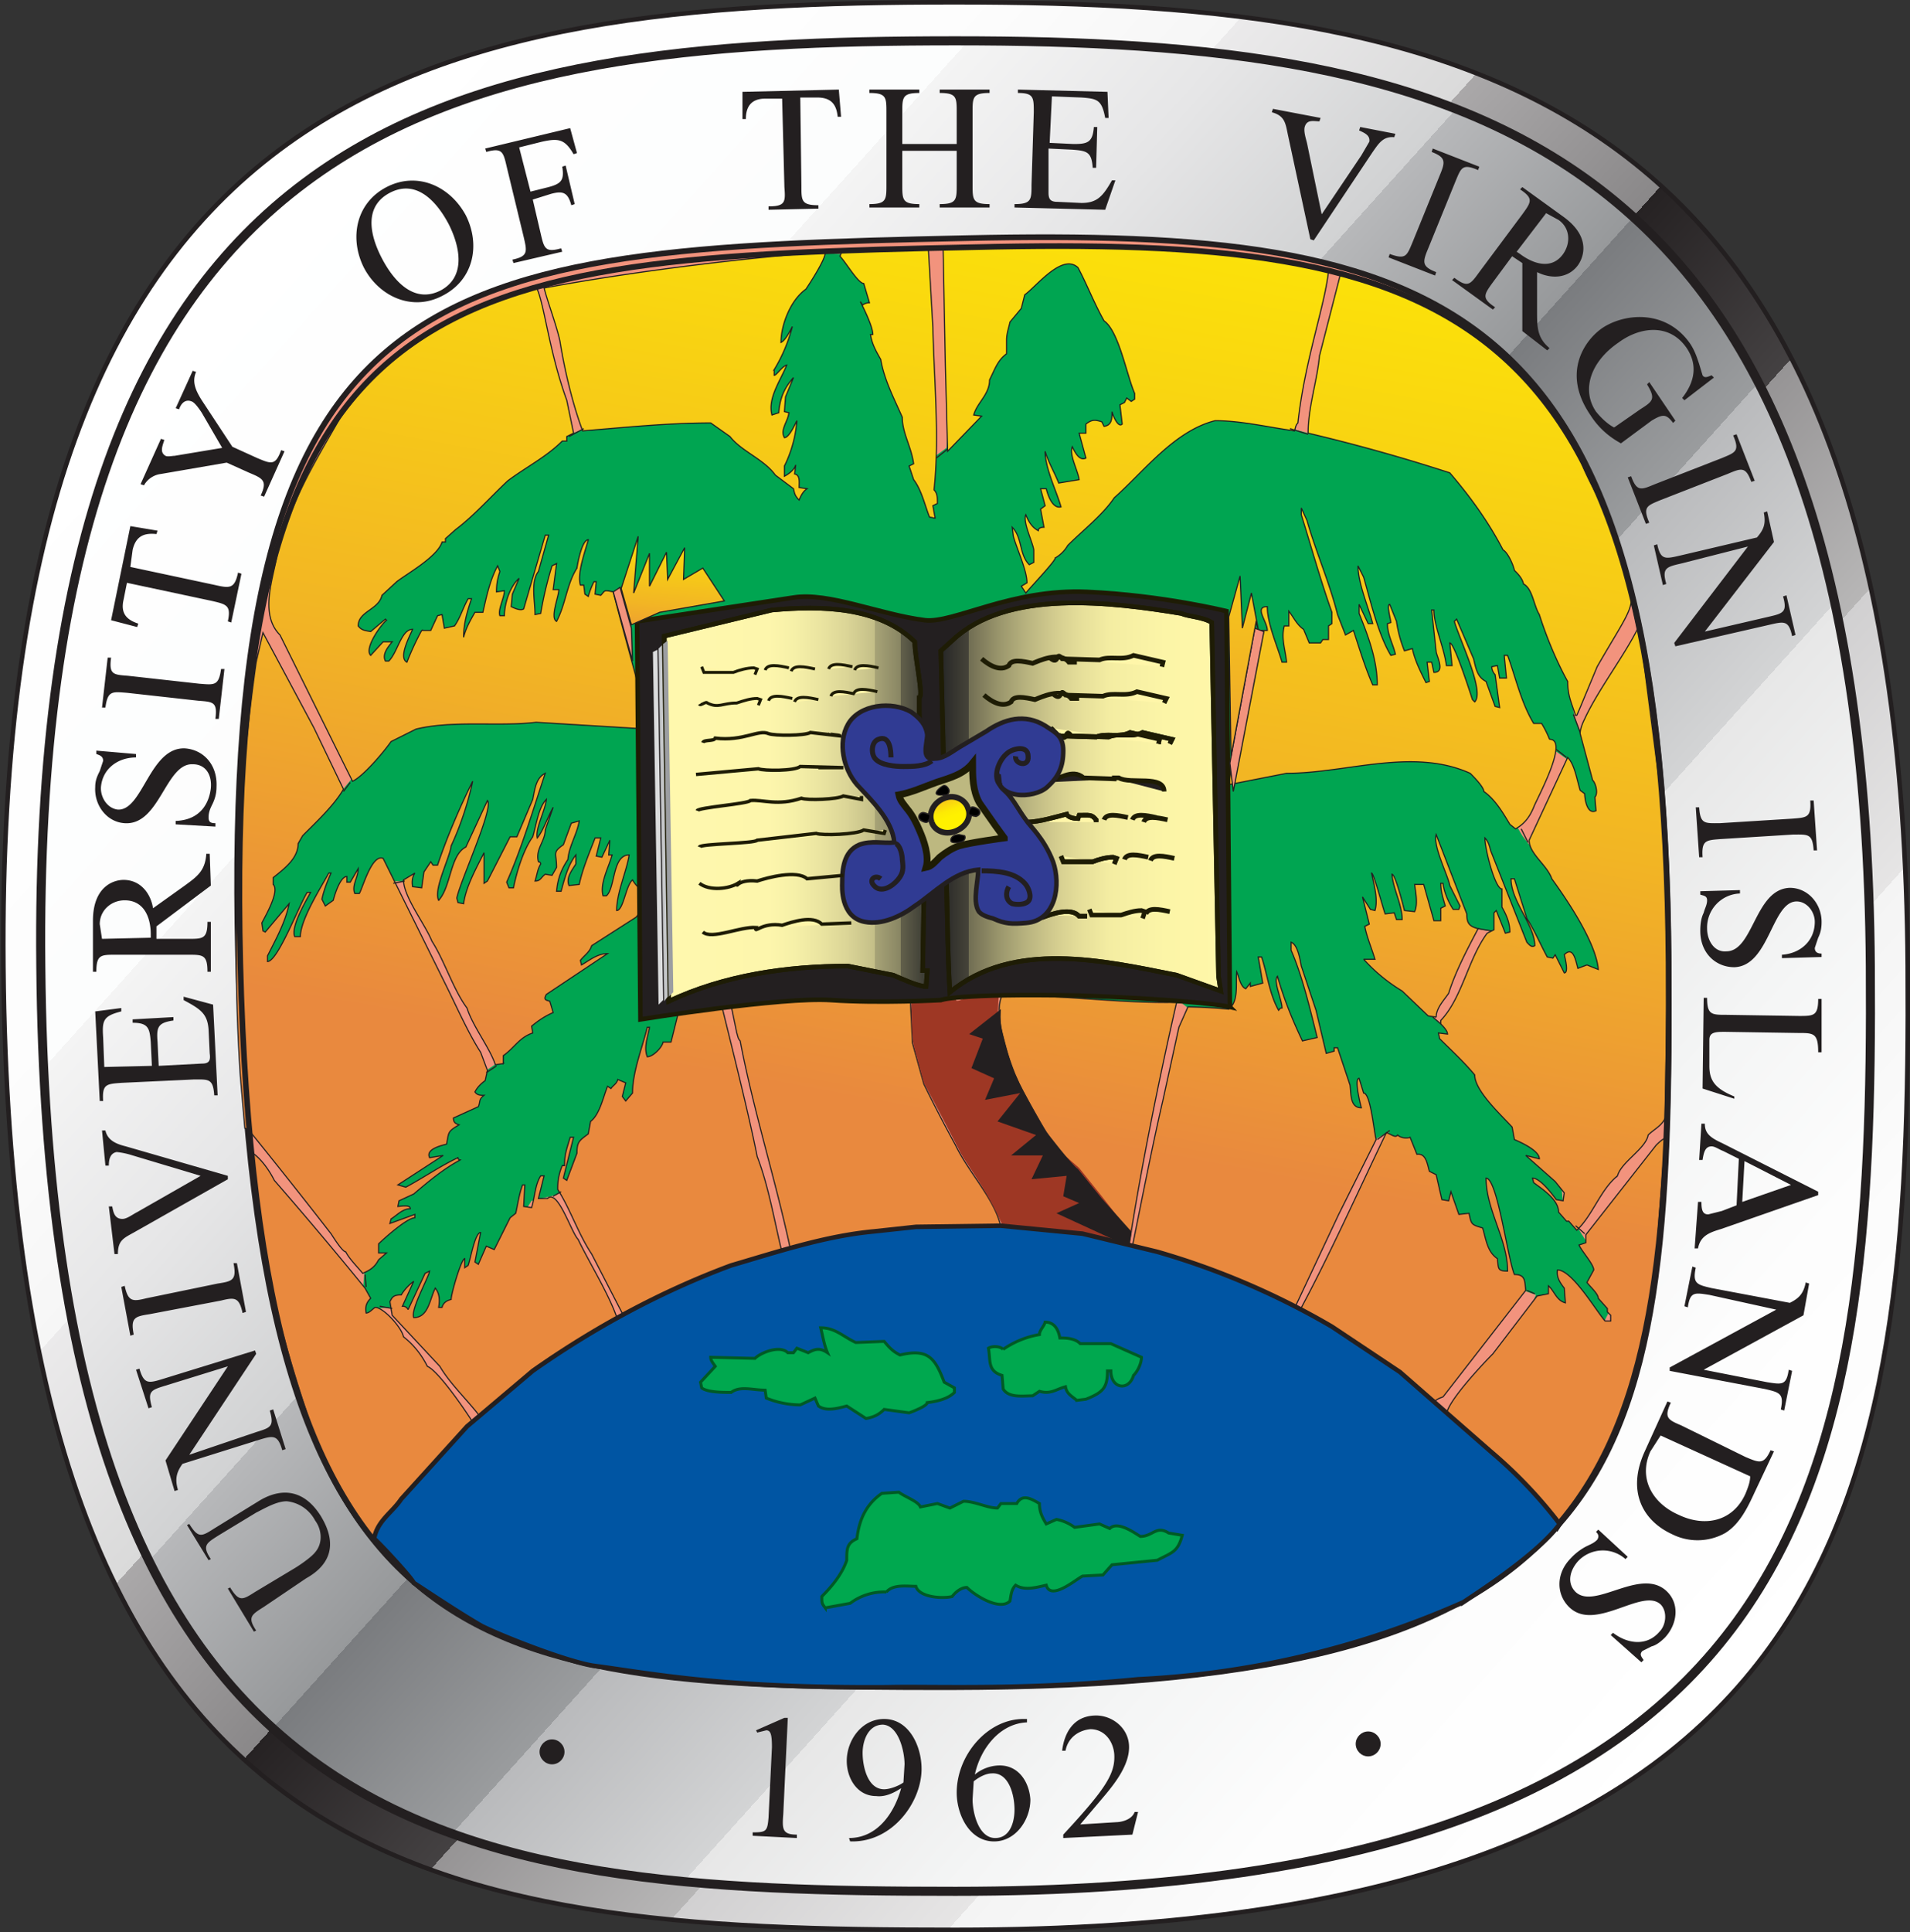 <svg xmlns="http://www.w3.org/2000/svg" viewBox="0 0 168.5 170.4">
  <rect x="0" y="0" width="168.5" height="170.4" fill="#333333" stroke="none"/>
  <style>
    .st10,
    .st6 {
      fill: #231f20;
    }
    .st10 {
      fill-rule: evenodd;
      clip-rule: evenodd;
    }
    .st11 {
      stroke: #1e1c05;
      stroke-width: 0.416;
    }
    .st11,
    .st12 {
      fill-rule: evenodd;
      clip-rule: evenodd;
      fill: #fff6a9;
    }
    .st16,
    .st17,
    .st20 {
      stroke: #1e1c05;
      stroke-width: 0.403;
    }
    .st16 {
      fill-rule: evenodd;
      clip-rule: evenodd;
      fill: #fff6a9;
    }
    .st17,
    .st20 {
      fill: none;
    }
    .st20 {
      fill-rule: evenodd;
      clip-rule: evenodd;
      stroke-width: 0.416;
    }
    .st23 {
      fill: none;
      stroke: #231f20;
      stroke-width: 0.442;
    }
    .st27,
    .st33 {
      fill-rule: evenodd;
      clip-rule: evenodd;
    }
    .st27 {
      fill: #fff6a9;
      stroke: #1e1c05;
      stroke-width: 0.26;
    }
    .st33 {
      stroke: #231f20;
      stroke-width: 0.126;
    }
    .st35 {
      stroke: #005a25;
      stroke-width: 0.26;
    }
    .st35,
    .st36,
    .st38,
    .st42 {
      fill-rule: evenodd;
      clip-rule: evenodd;
      fill: #00a84f;
    }
    .st38,
    .st42 {
      fill: #00a551;
      stroke: #231f20;
      stroke-width: 0.104;
    }
    .st42 {
      fill: #f2937d;
    }
  </style>
  <linearGradient
    id="SVGID_1_"
    x1="14.4"
    x2="153.6"
    y1="23.1"
    y2="148.5"
    gradientUnits="userSpaceOnUse"
  >
    <stop offset="0" stop-color="#fff" />
    <stop offset=".2" stop-color="#fdfdfd" />
    <stop offset=".3" stop-color="#f6f6f6" />
    <stop offset=".3" stop-color="#ebeaeb" />
    <stop offset=".4" stop-color="#dadada" />
    <stop offset=".4" stop-color="#c5c4c4" />
    <stop offset=".4" stop-color="#aaa8a9" />
    <stop offset=".5" stop-color="#8a8889" />
    <stop offset=".5" stop-color="#656263" />
    <stop offset=".5" stop-color="#3d393a" />
    <stop offset=".5" stop-color="#262223" />
    <stop offset=".6" stop-color="#444142" />
    <stop offset=".6" stop-color="#706d6e" />
    <stop offset=".6" stop-color="#969495" />
    <stop offset=".7" stop-color="#b7b6b6" />
    <stop offset=".7" stop-color="#d1d0d1" />
    <stop offset=".8" stop-color="#e6e5e5" />
    <stop offset=".8" stop-color="#f4f4f4" />
    <stop offset=".9" stop-color="#fcfcfc" />
    <stop offset="1" stop-color="#fff" />
  </linearGradient>
  <path
    fill="url(#SVGID_1_)"
    fill-rule="evenodd"
    stroke="#231f20"
    stroke-width=".4"
    d="M168.3 85.2c.3 46.9-4.8 85-84 85-46.4 0-83.3-3.8-84-85-.7-78.6 37.6-85 84-85s83.5 8.1 84 85z"
    clip-rule="evenodd"
  />
  <linearGradient
    id="SVGID_2_"
    x1="17.2"
    x2="150.9"
    y1="25.6"
    y2="146"
    gradientUnits="userSpaceOnUse"
  >
    <stop offset="0" stop-color="#fff" />
    <stop offset=".2" stop-color="#fcfdfd" />
    <stop offset=".2" stop-color="#f4f4f4" />
    <stop offset=".3" stop-color="#e6e6e7" />
    <stop offset=".4" stop-color="#d1d2d3" />
    <stop offset=".4" stop-color="#b7b8ba" />
    <stop offset=".5" stop-color="#97999b" />
    <stop offset=".5" stop-color="#7a7c7f" />
    <stop offset=".6" stop-color="#9a9c9e" />
    <stop offset=".6" stop-color="#b9babc" />
    <stop offset=".7" stop-color="#d3d4d5" />
    <stop offset=".7" stop-color="#e7e7e7" />
    <stop offset=".8" stop-color="#f4f5f5" />
    <stop offset=".9" stop-color="#fdfdfd" />
    <stop offset="1" stop-color="#fff" />
  </linearGradient>
  <path
    fill="url(#SVGID_2_)"
    fill-rule="evenodd"
    stroke="#231f20"
    stroke-width=".8"
    d="M165 85.2c.3 45.1-4.6 81.6-80.7 81.6-44.6 0-80-3.7-80.7-81.6C2.8 9.7 39.7 3.6 84.3 3.6c44.5 0 80.2 7.7 80.7 81.6z"
    clip-rule="evenodd"
  />
  <path
    fill="#f2937d"
    fill-rule="evenodd"
    stroke="#231f20"
    stroke-width=".5"
    d="M147.2 84.2c.4 47.5-3.8 63.8-64 64.3-42 .4-60.6-2.1-62.2-64.2C19.5 23.6 38.4 22 85.3 21c42-.9 61.4 4.9 61.9 63.2z"
    clip-rule="evenodd"
  />
  <path
    fill="#00a551"
    fill-rule="evenodd"
    d="M29 52.4l20.3-13.7 2.5-1L67.7 24l2-1.8 6.4.3 5 20.3.9-2.2 1.5-1.1.4-5 4.7-12.8 10.8 2.5 13.4 13.3 2.6.7 13.2 1.2 9.3 18.2 1 5.6.6 1.6 1.4 1.9.7 7.2-4.1-4.1.8-2.8-1.4-1-1.2 1.8-1-1.4-1.7 5.1 1.3 2.2 9.4 12.5-10-.3-1.8-3.7-1.8-.3-2.3-.1-1.4 7.9.9.8 10.1 10.7.5 4.9-.3 1 .9.1 4.3 6.8-3.4 6.8-4.6-5 .7-1.6-1.4-.5-11.9-10 .3-3.9-1.2.7-2.1-.3-14.9-11.7h-2.7l-13-.9-22.8.4-4.1.3-10.6 16.1-2.1 1-2.1.5-8.2 13.2-4.1-3.8-1.4.1-1.5 1.5.3-2.9.2-2.4 1.7-11.2 7.8-5.2 2.1-1.4-8.3-16.1-2.5.1-11.6 11.4-.3-10.3 3.2-9.1 4.9 1.1 1.9-2.3z"
    clip-rule="evenodd"
  />
  <path
    fill="none"
    fill-rule="evenodd"
    stroke="#231f20"
    stroke-width=".4"
    d="M147.2 84.9c.3 46.3-4.5 63.8-63.4 63.9-42 0-61-1.6-62.6-63.8C19.7 24.3 39 22.8 85.9 21.8c42.1-1 60.9 4.8 61.3 63.1z"
    clip-rule="evenodd"
  />
  <linearGradient
    id="SVGID_3_"
    x1="102.3"
    x2="81.8"
    y1="-11.7"
    y2="98.2"
    gradientUnits="userSpaceOnUse"
  >
    <stop offset="0" stop-color="#fff100" />
    <stop offset="0" stop-color="#fff100" />
    <stop offset=".2" stop-color="#fdea04" />
    <stop offset=".4" stop-color="#f9d610" />
    <stop offset=".7" stop-color="#f2b524" />
    <stop offset="1" stop-color="#e9893e" />
  </linearGradient>
  <path
    fill="url(#SVGID_3_)"
    fill-rule="evenodd"
    stroke="#231f20"
    stroke-width=".1"
    d="M32.9 135.9c-.1-.1-3.5-5.2-4.2-6.7-3.3-8.8-6-18.8-6.7-27.7.9.5 1.7 1.6 2.2 2.6a365 365 0 018 9.5l.5.9c-.4.4-.5.8-.4 1.3.3 0 .6-.4.8-.5.7 0 2.3 1.7 2.5 2.6.9.7 1.6 1.6 2.1 2.6 1.2.5 4.5 5.6 4.4 5.6 0 .5-9.1 9.7-9.2 9.8zm109.3-8.4l1.2-3.3c1.2-4.8 2.4-9.6 2.8-14.6l.7-9.2c-.2 0-.7.5-.8.6l-6.2 7.9v.7l-.6.2c.2.5 1.3 1.7 1.3 2.2l-.6 1.1c.3.4 1 1 1 1.4l.8.9v.3l.3.3v.5h-.5c-.8-.9-2.9-4.5-4.2-4.5-.1.6.2 1.1.6 1.6l.1 1.3c-.8-.2-1-1.1-1.5-1.5v.7l-1 .2-3.9 5.1c-.9.9-4.1 4.3-4.1 5.4a50.1 50.1 0 017.2 7.2c.8.8 2.1 2 2.6 3 .2-.3 4.1-6.8 4.8-7.5zm-99.1-2.6c2.7-2.1 5.3-4.1 8.2-6h.3l.1-.3c1-.5 1.9-1.1 3-1.5-.6-2.4-2.6-5.5-3.7-7.8-.6-.6-1.8-4.5-2.7-3.6h-.8l.5-2h-.3c-.5.8-.5 1.8-.8 2.8l-.7-.1.1-1.9h-.2c-.3.8-.4 1.6-.6 2.5l-.5.4-1.4 2.8-.7-.3-.7 1.6-.3-.2.5-2.6c-.5 0-.9 2.4-1.1 2.9l-.3.2v-.8c-.3 0-1.2 3.1-1.2 3.6-.4.1-.7.3-.8.7h-.3c.1-.6.1-1.2-.3-1.7-.5 1-.6 2.6-1.9 2.6-.3-.7 1.3-3.5 1.4-4.1l-.4.2-1.5 3.2a.5.5 0 00-.5-.3l1-2.2c-.4.3-.8.7-1.1 1.2-.7 0-.8.2-1 .6l.2 1.2 4.2 4.5c1 1.7 2.7 3.2 3.9 4.9.2-.5.3-.5.4-.5zm84.2-1.7l7.3-9.4c-.1-.8 0-1.4-1-1.4-.6-1.4-1.5-8.5-2.5-8.5 0 2.8 1.9 5.4 1.9 8.2-.9 0-.8-.2-.9-1.1-.9-.6-1-1.7-1.3-2.7-1-.3-1-.3-1.2-1.3l-.9.1-.7-2-.2.8-.6-.1-.5-2.2-.6-.3c-.2-.7-.3-1.6-1.1-1.5l-.6-1.5c-.2.1-.8.1-1.1-.2-.2.3-.6-.1-1-.2-2.5 5.2-5 10.8-7.7 15.8v.7c.8.4 1.6.7 2.2 1.2a171 171 0 015.7 3.4c.3.4 3 2.3 3.7 2.9.5-.5.8-.6 1.1-.7zm-65.4-9.5c1.9-1.2 4.9-1.6 7.1-2.5v-.7c-.7-2.9-1.2-5.9-2.2-8.5-.8-4-2.2-9.5-3.2-13.6-1.4 0-2.4.7-3.7.7l-.7 2.8h-.7c-.1.5-.9 1.3-1.4 1.3-.3-.8 0-1.6.2-2.6h-.2c-.4 1.7-1.3 3.9-1.3 5.8l-.6.7-.3-.4.3-1.2-.7-.3c-.1.4-.4.5-.6.8l-.3-.2c-.4 1-.7 2.5-1.5 3.1l-.2 1.1c-.8.6-1 .7-1 1.7l-.9 2.4-.3-.2.9-3.6h-.3c-.3 1-.5 1.5-.5 2.5h-.2a5 5 0 00-.4 2.1c1.1 1.7 1.8 3.9 3 5.7l3.1 6c2.2-1 4.3-2 6.6-2.9zm52.2 1.9l4-8.5 3.3-6.6c-.2-.8-.5-4.1-1.1-4.1l-.4-1.3c-.5 0 .2 2.6.2 2.6-1 0-.9-1.2-1-2l-1.1-3.3h-.3v.3l-.7.2-.9-3.8-1.3-3.9c-.1-.5-.3-1.9-.9-2.1v.7c1 2.3 1.7 5.3 2.3 7.7l-1.3.3c-.9-1.9-1.6-3.6-2.2-5.7-.4.4.4 2.1.4 2.8-.2 0-.2.1-.3.2-.8-1.4-1-3.2-1.5-4.7h-.3l.4 2.3-1.1.3v-.3l-.4.5c-.5-.2-.6-1.1-.8-1.5-.1 1.1.2 2.6-.7 3.3a46 46 0 00-3.6-.2l-.8 1.8-1.4 6.4c-1 4.3-2 9.5-2.9 13.9.2.4.6-.1 1 .2 4.3 1.6 8.8 2.8 12.9 4.8.2-.3.3-.3.5-.3zm-80.7-4.5l.7-.6h-.7v-.8c.4-.4 2.5-2.3 3.2-2.3v-.3l-2.2.8.1-.4c.5-.3 1-.9 1.7-.9 0-.4-.9-.2-1.1-.2l.1-.5 1.3-.6c1.3-1.1 2.6-2.2 4.1-3a.2.2 0 01-.2-.2c-1.5.7-3.1 1.8-4.6 2.6l-.7-.2 4-2.6-1.2.2c-.4-.8 1.2-1.1 1.5-1.2.2-1.1.1-1.1 1.1-1.7-.3-.1-.5-.2-.5-.6l2.2-1c.2-.5 0-.6.5-1-.3 0-.6 0-.8-.3.2-.4.5-.7.9-1l.2-.9-.6-1.6c-1.1-1.7-2.2-4.2-3.1-6l-5.5-11.1c-1-.4-1.8 2.6-2.1 3.1h-.4c-.3-.7.3-1.4.3-2.2l-.7 1.2h-.3v-.5c-.6 0-1.1 1.7-1.2 2.1l-.7.5-.3-.6c.2-.9.5-1.6.8-2.3H29c-.7 1.3-2.5 4.1-2.5 5.6H26c-.4-.9 1.2-3.5 1.4-3.9h-.3c-.7 1.1-2.6 6.1-3.5 6.1v-.5c.7-1.4 1.6-3 1.9-4.6l-2.1 2.5-.2-.1-.1-.7c.3-.6 1.6-2.8 1-3.4v-.6c1-.8 2.2-1.7 2.2-3l.4-.7c1.2-1.2 2.8-2.7 3.6-4.1l-2.6-5.4-4.5-8.4-.6 2.6a178.4 178.4 0 00-1.4 36.5l.4 4.6.3.1a587 587 0 017.3 9.2c.2.3 1 1.6 1.3 1.6.3.6 1 1.3 1.5 1.9.7-.3 1.1-.6 1.4-1.2zm46.1-1.8c1.5-.2 7.2-.2 8.9-.3-.1-2.7-2.8-5.3-4.1-8a139 139 0 01-2.8-5.4l-1-3.6-.2-4c-5.2.1-15.9 0-15.9.2l.6 2.9c.1.3.1.5.3.7 1.2 6.3 3.2 12.5 4.5 18.7l.3.4c3-.6 6.2-1.2 9.4-1.6zm20.1.6c1-6.6 2.7-15 4.2-21.5-5.2.1-10.3-.7-15.4-.6-.9 1.8.9 6.7 1.8 8.4 1.1 2 3 5.7 5 7 1.3 1.9 3.1 3.5 4.2 5.5 0-.1 0 1.2.2 1.2zm43.1-6.2c.3-1.2 2.5-2.4 2.7-3.6.5-.5 1.2-.8 1.5-1.5l.2-13.5c-.3-5.1.3-10.1-.6-15.2l-1.9-14.7c-1.2 2.5-3.6 5.6-4.8 8.2-.2.4-.4.9-.4 1.3l1.1 4.1c.3.3.5 1.2.2 1.5l.1 1.2c-.8.4-1-1.1-1-1.5l-.4-.3c-.3-1-.5-2.3-1.1-2.9l-3.4 7.3c0 1.2 1.6 2.2 2 3.4 1.3 1.8 3.9 5.6 4.1 8l-1-.4-.8.3c-.2-.7-.4-2-1.2-1.2.1.4.4 1.6 0 1.6l-.8-1.6-.2.3-.5-.1c-.6-1.1-1.1-2.3-1.8-3.4l-1.1-3.5h-.3c0 2 2.1 4.1 2.1 5.9-.3.2-.5-.1-.7-.3l-3.2-8.1c-.1-.4-.2-.8-.5-1.1 0 1 .9 4.5 1.5 4.5V80c.4.7.7 1.4.7 2.2l-.4.1-.8-2-.2.2V82l-.6.3c-1.7 2.3-2.2 5.7-4.1 7.7v.3c.2.2.6.6.6.9l-.8-.1.1.5c1 1 2.1 2 3.1 3.2 0 1.4 2.3 3.5 3.3 4.6l.2 1.1c.7.3 2.2 1 2.2 1.7l-1.2-.3 2.6 2.3.8 1-.1.7-.6-.1c-.3-.4-1.4-1.9-2.1-1.9l.1.4c.8.6 2.2 1.5 2.2 2.6l.7.8h.2l.7.8c1.4-1.3 2.1-3.6 3.6-4.8zm-98.3-9.9v-.7c1-.7 1.4-1.6 2.6-2l-.1-.6c.6-.5 1.2-.9 1.9-1.2l-.3-1c-.3-.1-.6-.1-.3-.6l5.4-3.6c-.9 0-1.6.6-2.3 1l-.1-.4c.4-.5.8-.7 1-1.3l3.9-2.5c.5-.5.7-1.6.8-2.2a3 3 0 01-1.1-1.1c-.6.5-.8 2.7-1.4 2.7 0-1.6.9-3.5 1.1-4.9-1.5 0-1.2 2.9-2 3.6h-.3c-.3-1.1.5-2.5.8-3.6h-.3l.1-1.3-.7 1.5-.5-.1.4-1.6h-.5c-.5 1.3-1.1 2.7-1.4 4.1l-.9.1c-.3-.7.3-1.4.6-1.9v-.8c-.7.9-1 2.1-1.3 3.2h-.4c.1-1.1.4-1.9 1-2.8.1-1.2.8-2.2 1-3.4l-.7.2-.7 1.9c-1 .7-.6.7-.6 2l-.4.7-.6-.1c-.4.3-.4.6-.9.6.2-.6.2-1 .5-1.5 0-.2-.2-.2-.2-.2-.3-1.1.6-1.8.6-2.8l.7-2c-.5.9-.9 2.1-1.4 2.7-.2-.8.7-2.4.8-3.4-.7.7-.9 2.3-1.2 3.3-.8 1.1-1.4 3-1.7 4.5h-.4l-.2-.5c1.3-2.9 2.4-6.6 3.4-9.6-.8.4-.9 1.3-1.1 2.3l-1.4 3.3H45l-2 3.9-.3.2v-2.7c-.7 1.4-1.6 3-1.8 4.5l-.5-.1-.1-.4c.3-1.5 3.3-8 2.7-8.6l-1.9 4.1c-1.4.7-1.3 3.5-2.4 4.7-.5-.9 1-3.8 1.1-4.8.8-1.7 1.5-3.8 1.9-5.7-1.1 2.2-2.3 5-3.1 7.4h-.4L38 76l-.6.9-.2 1.4-.8-.1c-.1-.5 0-.9.2-1.2l-1 .6c0 1.5 1.9 3.9 2.5 5.4 1.1 1.7 1.9 4.3 3.1 5.9.5 1.6 2 3.5 2.5 5l.7-.1zm82.3-4.1c0-.8.7-1.5 1.1-2.1.6-1.9 1.6-3.8 2.6-5.7-.8-.2-1-.5-1-1.3l-2.7-7c-.3 1 1 3.5 1.2 4.5l.9 1.8-.1.3h-.5c-.4-.6-.8-1.5-.9-2.3h-.2c0 .7.2 1.3.4 2l-.4.2v1.1h-.6l-.9-3.2h-.8c.1.8.3 1.7 0 2.4l-.9-.1c-.1-.4-.8-3.2-1.1-3.2.1 1.3.9 2.7.9 4h-.5l-.2-.6-.8.1c-.2-.5-1-3.6-1.2-3.6.2 1 .6 2.3.3 3.3l-.4-.1-.7-1.1.6 2.4-.4.2c.2 1 .6 1.9.9 2.9h-1a15 15 0 003.4 2.8l2.3 2.2.7.1zm8.6-18.5c.2-.6 3.2-6 1.4-6a9 9 0 00-.7-1.4h-.7c-1.1-1.8-1.6-4.1-2.3-6h-.3l.2 2h-.6l-.2-1.1-.5.1c0 .2.1.5.3.7l.4 2.9-.4-.1-.8-2.2c-.8-.4-.9-1.2-1.1-2l-1.5-3.5-.2.2c.5 1.7 2.7 6.2 1.8 7.1l-.2-.2c-.2-.6-1.6-5-2-5l.2 2h-.5c-.2-1.6-1.1-3.5-1.1-4.9h-.2l.4 3.7c.1.5.8 1.8-.2 1.8l-.2-.9h-.4l.2 1.7-.3.1c-.5-1-1-2-1.2-3l-.7.2a11 11 0 01-.7-2.6l-.6-1.5c-.3 0 .1 1.4.1 1.6l-.3.1c0 1 .5 1.8.7 2.7l-.4.1c-1.1-1.8-1.8-4.8-2.4-6.9l-.5-1c0 1.5.9 3.6 1.3 5.1h-.4l-.8-1.7v.8c.8 2 1.6 4.1 1.6 6.3h-.4c-.7-1.6-1.2-3.3-1.7-4.8l-.7.4-.7-1.8c-.7-2.8-1.9-5.5-2.7-8.3l-.5-1.1v.6c.9 2.9 1.7 5.8 2.7 8.6v1l-.3.2v1.2h-.5l-.2.3h-1l-.5-1.2c-.6-.4-.9-1.1-1.3-1.6v1.3h-.4c-.3 1.1.1 2.1.2 3.2h-.4c-.4-1.4-1.3-3.4-1.3-4.9-1.2 0 0 1.3 0 2.1h-.8c0 .7-2.6 12.8-2.6 13.6l5.1-1c5.3 0 11.1-2.3 16.2 0 .3.3 1.2 1.2 1.2 1.6 1 .7 1.7 1.9 2.3 2.9l.5.4c.9-.5 1.3-1.2 1.6-1.9zM34.5 65.4l2.2-1.1c3.3-.8 7.3-.2 10.6-.6l9.9.6c-.8-3.9-2.1-8.1-3.1-12.1-.9-.2-.7-.1-1.1.3l-.5-.1.1-1.1h-.2a7 7 0 00-.5 1.3l-.3-.2-.1-.8h-.3c-.3-1 .4-2.9.7-4-.6 0-1 2.4-1 2.5-.9 1.4-1 3.2-1.8 4.7-.6-.3.2-2.2.2-2.8h-.5l.3-2.3-.4.2a32 32 0 00-1 4.2l-.5.1c0-1.2-.4-2.9.3-3.8l.9-3.2h-.3l-1.9 6.5c-.3.2-.9-.1-1.1-.2l.1-1.1.6-1.4c-.8.7-1.3 2.2-1.3 3.3h-.4c-.2-.5.4-1.6.4-2.2l-.7.1c0-.7.1-1.2.3-1.8l-.2-.5c-.7 1.3-1 2.8-1.3 4.1h-.7c-.4.7-.8 1.4-1 2.2 0-1.2.3-2.2.7-3.4h-.3c-.5.9-.7 1.7-1.2 2.4l-.9.2-.2-1.2-.4.1-.6 1.3h-.8a24 24 0 00-1.3 2.8c-.8-.4.3-2.4.5-2.9-1 0-1.3 2-2.1 2.8H34c-.3-.6.2-1.2.6-1.7h-.8l-1.1 1.2c-.6-.6.9-2.7 1.4-3.1l-.1-.1-1.3 1.1c-.5-.1-.8-.1-1.1-.5 0-1.3 1.8-1.4 2.1-2.7l1.3-1.2c.9-.7 3.6-2.2 4-3.5h.3v-.3l.9-.8c1.6-1.2 3.1-2.9 4.6-4.3 1.6-1.2 3.4-2.1 4.8-3.5h.4v-.4l.6-.3-.6-2.9c-1.6-4.4-2-8.7-2.7-10a30 30 0 00-17.2 11.4c-1.6 2.8-3.2 5.4-4.4 8.4-.4 1.2-.9 2.2-1.2 3.5-.3 2.2-1.7 5.5.2 7.4l5.8 11.7.6 1.2c.9-.4 2.7-2.5 3.4-3.5zm104.6-2.3l.3-.7 1.5-3.6c3.1-5.4 3.6-5.3 2.5-8.1-.8-3.2-1.8-5.1-2.1-6.1-.6-1.4-1.5-2.8-2-4.4l-3.2-5.1-3.3-3.6a43.7 43.7 0 00-14.5-7.5l-1.9 7.4c-.2 2.2-1 4.5-1 6.8a158.2 158.2 0 0112.5 3.5c1.8 2.1 3.4 4.3 4.7 6.8.4.2.9 1.3 1 1.8.3.3.7.7.8 1.2.8.4.9 1.9 1.4 2.7.6 1.9 1.5 4.1 2.5 5.9 0 1.2.3 1.8.7 3h.1zm-46-13.9a3 3 0 001.1-1.1c1.3-1.3 3.1-2.7 4.1-4.2 2.6-2.3 5.3-5.9 8.9-6.8 2.3 0 4.8.6 7 .9.1-.3.1-.5.3-.7.6-5.5 2.4-10.4 2.7-13.4-9.3-2.3-19.8-2-29.5-2.1-.3-.3-3.5.3-4.5 0l.2 10.4.2 7.6 3-3.1-.7-.1c.3-1.1 1.4-1.8 1.4-3.1.5-1 .7-1.7 1.5-2.3V30c0-.6.2-1.1.3-1.6l1-1.2.3-1.2c1-.7 3.3-3.7 4.7-2.4.8 1.5 1.4 3.1 2.3 4.7 1.3.9 2 4.8 2.7 6.4v.5l-.3.2-.4-.3-.2.4-.4.2.2 1.7c-.4.4-.9-1-.9-1.1 0 .6 0 1.2-.7 1.3l-.2-.4c-.6-.2-.9-.2-1.4.2v.8h-.6l.6 2.2c-.6.3-1-.6-1.2-1-.3.7.5 2.1.6 2.9l-1.8.3c-.4-1-.9-1.8-1.2-2.8 0 1.5 1 3.5 1.4 4.9-.8.2-1.2-1.2-1.3-1.6h-.5l.4 1.5-.4.3.3 1.6c-.1 0-.5 0-.5.3-.6-.3-.9-.9-1.1-1.4-.3.6.6 2.4.7 3.1v1.1l-.4.2c-.9-.9-.6-2.4-1.5-3.3l.1.8c.3 1.1 1.2 3 1.2 4.1l-.5.3.4.6c.3-.4 2.6-2.8 2.6-3.1zm-10.6-3.5l-.2-1.1.4-.2c0-.5 0-.9-.3-1.2.5-4.6 0-9.7-.1-14.3l-.4-7-7.6.2-.2.5c.5.5 1.6 2.4 2.1 2.4l.5 1.7a1 1 0 00-.6.2l-.2-.3c.3.6 1.1 2.2 1.1 2.9h-.2c.1.8.5 1.5.9 2.2.3 1.8 1.2 3.5 1.9 5.1 0 1.4.8 2.6 1 4.1l-.4.2.4 1.2c.7.9 1 2.3 1.4 3.3l.5.1zm-11.3-2.6l-.7-.1c0-.5.1-1.1-.4-1.2l.1-.8c-.1.4-.6.8-1 1v-.9c.6-1.2 1-2.6 1.1-4-.2.4-.7 1.5-1.1 1.5-.4-.7.3-1.4.4-2.2l-.4-.1.1-1.3.7-1.7c-.8.9-1.2 1.8-1.3 3.1l-.6.2c-.4-1.5.8-3.1 1.3-4.4-.4.1-.9.9-1.1.9v-.5a14 14 0 001.6-3.8c-.2.4-.6 1.2-1 1.4 0-1.5.8-3.7 2.2-4.7.4-.6 1.7-2.6 1.7-3.2-1.2-.1-14.1 1.1-24.8 3.1.3 1.2 1.1 3.3 1.4 4.7.4 2.5 1.1 5.5 2 7.9 3.7-.3 7.5-.7 11.3-.7l1.7 1.2c1 1.3 3 2 4 3.4l1.6 1.2c.1.4.1.6.5 1 .2-.5.4-.8.7-1z"
    clip-rule="evenodd"
  />
  <path
    d="M23.3 141.7c-1.1.7-1.5.9-.7 2.1l-.2.1-2.3-3.8.2-.1c.8 1.3 1.1 1.1 2.2.4l3.5-2.1c.5-.3 1.5-1 1.8-1.4.7-.8.6-2 0-2.8a3.2 3.2 0 00-2.5-1.7c-.9 0-1.9.6-2.7 1l-3.3 2c-1.1.7-1.5.9-.7 2.1l-.2.1-1.9-3.1.2-.1c.8 1.3 1.1 1.1 2.2.4l3.9-2.4c1.6-1 3.8-1.4 5.5 1.3 1.7 2.8.5 4.5-1.3 5.5l-3.7 2.5zM22.6 126.3c1.3-.4 1.6-.5 1.2-1.9l.3-.1 1.1 3.5-.3.1c-.4-1.4-.8-1.3-2.1-.9l-6.7 2.1c-.5.7-.7 1.3-.4 2.3l-.3.1-.8-2.7 5.5-8.3-5.5 1.7c-1.3.4-1.6.5-1.2 1.9l-.3.1-1.1-3.4.3-.1c.4 1.4.8 1.3 2.1.9l8.1-2.5.1.3-5.9 8.9 5.9-2zM19.2 113.2c1.3-.2 1.7-.3 1.4-1.8h.3l.8 4.3-.3.1c-.3-1.4-.7-1.4-1.9-1.1l-6.3 1.2c-1.3.2-1.7.3-1.4 1.8l-.3.1-.8-4.3.3-.1c.3 1.4.7 1.4 1.9 1.1l6.3-1.3zM11.7 101.9a7 7 0 00-1.4-.3c-.6.1-.7.7-.7 1.2h-.3L9 99.7h.3c.2.9 1 1.2 1.8 1.4l9 2.6v.3l-8.3 4.7c-.9.5-1.4.7-1.4 1.9h-.3l-.5-4.2h.3c.1.5.2 1.1.9 1.1.4 0 .9-.4 1.3-.6l5.6-3.2-6-1.8zM13.4 94l-.1-2.1c-.1-1.2-.2-1.7-1.6-1.7v-.3l3.6-.2v.3c-1.4.2-1.5.6-1.4 1.9L14 94l3.8-.2c.6 0 .8-.2.7-.9l-.1-2.1c-.1-1.4-.7-1.8-2.2-2.6v-.3l2.6.7.4 8h-.3c-.1-1.5-.5-1.4-1.8-1.4l-6.4.3c-1.3.1-1.7.1-1.6 1.6h-.3l-.4-7.9 2.3-.3v.3c-1.6.4-1.7.8-1.6 2.3l.1 2.6 4.2-.1zM18.6 78.1l-4.8 3.6v1.1h2.8c1.3 0 1.7 0 1.7-1.5h.3v4.4h-.3c0-1.5-.4-1.5-1.7-1.5h-6.4c-1.3 0-1.7 0-1.7 1.5h-.3v-4.5c0-3 1.8-3.6 2.7-3.6 1.5 0 2.4 1.2 2.6 2.5l2.8-2c1.1-.8 1.8-1.3 1.9-2.8h.3l.1 2.8zm-5.3 4.6v-.3c0-1.5-.6-3-2.3-3-1.2 0-2.2.9-2.2 2.1l.2 1.3 4.3-.1zM12 66.5v.3c-1.6 0-3 1-3.1 2.7 0 .9.6 1.8 1.5 1.9 2.2.1 2.8-5.5 5.9-5.4 1.6.1 2.9 1.4 2.8 3.4 0 .7-.2 1.2-.4 1.6-.2.4-.3.7-.3 1.1 0 .4.2.5.6.5v.3l-3.5-.2v-.3c2.5-.1 3-2 3.1-2.9.1-1.1-.4-2.1-1.6-2.1-2.4-.1-2.9 5.4-6 5.2-1.6-.1-2.7-1.6-2.6-3.2 0-.6.2-1 .4-1.4l.3-.9c0-.4-.3-.5-.6-.6v-.3l3.5.3zM17.6 60.3c1.3.1 1.7.2 1.9-1.3h.3l-.5 4.4H19c.2-1.5-.2-1.5-1.5-1.6l-6.3-.7c-1.3-.1-1.7-.2-1.9 1.3H9l.5-4.4h.3c-.2 1.5.2 1.5 1.5 1.6l6.3.7zM19 51.6c1.3.3 1.7.3 2-1.1l.3.1-.9 4.3-.3-.1c.3-1.4-.1-1.5-1.4-1.8l-7.5-1.6-.3 1.5c-.3 1.3.4 1.8 1.3 2.1l-.1.3-2.3-.6 1.7-8.3 2.4.4-.1.3c-1-.1-1.8.1-2.1 1.4l-.2 1.5 7.5 1.6zM17.8 36.4c-.2-.3-.6-.9-.9-1-.5-.2-.9.1-1.1.7l-.3-.1 1.5-3.3.3.1c-.4.9 0 1.7.5 2.5l2.7 4.1 2.2 1c1.2.5 1.6.7 2.1-.7l.3.1-1.8 4-.3-.1c.6-1.3.2-1.5-1-2l-2-.9-5.8 1a2 2 0 00-1.5 1l-.3-.1 1.8-4 .3.1c-.2.6-.4 1.1.1 1.4.2.1.6 0 .8 0l4.2-.7-1.8-3.1zM32.1 23.6c-1.3-2.6-.7-5.7 2-7.1 2.7-1.4 5.6-.1 7 2.5 1.3 2.6.7 5.7-2.1 7.1-2.7 1.4-5.6 0-6.9-2.5zm7.5-3.8c-1.1-2.1-2.9-4-5.2-2.8-2.3 1.2-1.8 3.7-.7 5.8 1.1 2.1 2.9 4 5.2 2.8 2.2-1.2 1.7-3.8.7-5.8zM46.8 16.9l1.6-.4c1.1-.3 1.4-.6 1.2-1.8l.3-.1.8 3.4-.3.1c-.3-1.1-.7-1.3-1.8-1l-1.6.5.7 3c.3 1.3.4 1.7 1.8 1.3l.1.3-4.3 1-.1-.3c1.4-.3 1.3-.7 1-2l-1.5-6.2c-.3-1.3-.4-1.7-1.8-1.3l-.1-.3 7.5-1.8.6 2.2-.3.1c-.8-1.4-1.4-1.4-2.8-1.1l-2 .5 1 3.9zM70.7 16.4c0 1.3 0 1.7 1.5 1.7v.3l-4.4.1v-.3c1.5 0 1.5-.4 1.4-1.7L69 8.7h-1.5c-1.3 0-1.7.8-1.7 1.8h-.3V8.1l8.5-.2.2 2.4h-.3c-.1-1-.5-1.7-1.8-1.7h-1.5l.1 7.8zM84.4 12.7V9.9c0-1.3 0-1.7-1.5-1.7v-.3h4.4v.3c-1.5 0-1.5.4-1.5 1.7v6.4c0 1.3 0 1.7 1.5 1.7v.3h-4.4V18c1.5 0 1.5-.4 1.5-1.7v-3h-4.8v3c0 1.3 0 1.7 1.5 1.7v.3h-4.4V18c1.5 0 1.5-.4 1.5-1.7V9.9c0-1.3 0-1.7-1.5-1.7v-.3h4.4v.3c-1.5 0-1.5.4-1.5 1.7v2.8h4.8zM92.6 12.6l2.1.1c1.2 0 1.7-.1 1.8-1.5h.3l-.1 3.6h-.3c-.1-1.4-.5-1.5-1.8-1.6l-2.1-.1V17c0 .6.2.8.8.8l2.1.1c1.4 0 1.9-.6 2.7-2h.3l-.9 2.6-8-.2V18c1.5 0 1.5-.4 1.5-1.7l.2-6.4c0-1.3 0-1.7-1.4-1.7v-.3l7.9.2.1 2.3h-.3c-.3-1.6-.7-1.7-2.1-1.8l-2.6-.1-.2 4.1zM120.1 13.7l.7-1.2c.1-.6-.5-.8-.9-1l.1-.3 3.1.6-.1.3c-1-.1-1.4.6-1.9 1.3l-5.2 7.8-.3-.1-2-9.3c-.2-1-.3-1.6-1.4-1.9l.1-.3 4.2.8-.1.3c-.5 0-1.1-.2-1.3.5-.1.4.1 1 .2 1.4l1.3 6.3 3.5-5.2zM126 21.9c-.5 1.2-.6 1.6.7 2.1l-.1.3-4.1-1.6.1-.3c1.4.5 1.5.2 2-1l2.4-5.9c.5-1.2.6-1.6-.7-2.1l.1-.3 4.1 1.6-.1.3c-1.4-.6-1.5-.2-2 1l-2.4 5.9zM134.3 29.2v-6l-.9-.6-1.7 2.3c-.8 1.1-1 1.4.2 2.2l-.2.2-3.6-2.6.2-.2c1.2.9 1.4.6 2.2-.5l3.8-5.1c.8-1.1 1-1.4-.2-2.2l.2-.2 3.6 2.6c2.5 1.8 1.8 3.6 1.3 4.3-.9 1.2-2.4 1.2-3.6.6v3.5c0 1.3 0 2.3 1.1 3.2l-.2.2-2.2-1.7zm-.5-7l.3.2c1.2.9 2.8 1.4 3.8 0 .7-1 .6-2.3-.4-3l-1.1-.6-2.6 3.4zM143 39.1c-1.1-.6-2-1.4-2.7-2.5-2.6-3.8-.4-6.7 1.1-7.7 2-1.3 5.6-1.6 7.7 1.4.4.6.6 1.2.8 1.8l.3 1c.2.3.5.1.8 0l.2.2-2.6 2-.2-.2c1.1-1.4 1.4-2.9.4-4.4-1.5-2.2-4.1-1.9-6-.5-2.5 1.7-3.3 4.2-2 6.1.4.5 1 1.1 1.6 1.4l2.3-1.6c1.1-.7 1.4-.9.6-2.2l.2-.2 2.3 3.4-.2.2c-.6-.8-.9-.8-1.9-.2l-2.7 2zM146.5 44.1c-1.2.5-1.6.6-1 2l-.3.1-1.6-4.1.3-.1c.5 1.4.9 1.2 2.1.7l5.9-2.3c1.2-.5 1.6-.6 1-2l.3-.1 1.6 4.1-.3.1c-.5-1.4-.9-1.2-2.1-.7l-5.9 2.3zM148.3 49.7c-1.3.3-1.7.4-1.3 1.8l-.3.1-.8-3.5.3-.1c.3 1.4.7 1.3 2 1l6.8-1.6c.6-.7.8-1.2.6-2.2l.3-.1.6 2.7-6.1 7.9 5.6-1.3c1.3-.3 1.7-.4 1.3-1.8l.3-.1.8 3.5-.3.1c-.3-1.4-.7-1.3-2-1l-8.3 1.9-.1-.3 6.5-8.5-5.9 1.5zM151.8 74c-1.3.1-1.7.1-1.6 1.6h-.3l-.3-4.4h.3c.1 1.5.5 1.4 1.8 1.4l6.4-.4c1.3-.1 1.7-.1 1.6-1.6h.3l.3 4.4h-.3c-.1-1.5-.5-1.4-1.8-1.4l-6.4.4zM157.2 84.5v-.3c1.6-.1 2.9-1.2 2.9-2.9 0-.9-.7-1.8-1.6-1.8-2.2 0-2.4 5.7-5.5 5.8-1.6 0-3-1.2-3-3.2 0-.7.1-1.2.3-1.6.1-.4.3-.7.3-1.1 0-.4-.3-.4-.6-.5v-.3l3.5-.1v.3a3 3 0 00-2.9 3.1c0 1 .6 2.1 1.7 2 2.4 0 2.5-5.5 5.6-5.6 1.6 0 2.8 1.4 2.8 3 0 .6-.1 1-.3 1.4l-.3.9c0 .4.3.5.6.5v.3l-3.5.1zM152.2 91c-.8 0-1.4 0-1.4.7V94c0 1.3.5 2 2.2 2.7v.2l-2.8-.9.1-8h.3c0 1.5.4 1.5 1.7 1.5l6.4.1c1.3 0 1.7 0 1.7-1.5h.3v4.7h-.3c0-1.7-.4-1.7-1.8-1.7l-6.4-.1zM153.4 102.2l-1.4-.7c-.3-.1-.7-.4-1-.4-.6 0-.7.6-.8 1.2h-.3l.2-3.2h.3c0 .8.4 1.2 1.5 1.7l8.5 4.3v.3l-8.6 3c-1 .3-1.8.6-2 1.7h-.3l.3-4.1h.3c0 .7.1 1.1.6 1.1l1.2-.3 1.3-.5.2-4.1zm4.6 2.3l-4.1-2.1-.2 3.6 4.3-1.5zM150.8 114.2c-1.3-.2-1.7-.3-1.9 1.1l-.3-.1.7-3.5.3.1c-.3 1.4.1 1.5 1.4 1.8l6.9 1.3c.8-.4 1.2-.8 1.4-1.8l.3.1-.5 2.8-8.8 4.8 5.6 1.1c1.3.2 1.7.3 1.9-1.1l.3.1-.7 3.5-.3-.1c.3-1.4-.1-1.5-1.4-1.8l-8.4-1.6v-.3l9.4-5.1-5.9-1.3zM154 128.5c1.2.5 1.6.7 2.2-.6l.3.1-1.7 3.6c-.6 1.3-1.3 2.8-2.6 3.6a5 5 0 01-4.7.1c-2.6-1.2-4-3.8-2.4-7.3l2-4.4.3.1c-.6 1.3-.3 1.5.9 2l5.7 2.8zm-7.5-1.9l-.9 1.4c-1.1 2.4.2 4.6 2.5 5.6 2.3 1.1 4.8.6 5.9-1.9.2-.5.4-1 .4-1.5l-7.9-3.6zM142.1 144.2l.2-.2c1.3 1 3 1.2 4.1-.1.6-.6.7-1.8.1-2.4-1.6-1.5-5.7 2.4-8 .3-1.2-1.1-1.3-3 .1-4.4a5 5 0 011.3-1c.4-.2.7-.3 1-.6.2-.3.1-.5-.1-.7l.2-.2 2.6 2.4-.2.2a3 3 0 00-4.2.2c-.7.8-1 1.9-.2 2.7 1.7 1.6 5.7-2.2 8-.1 1.2 1.1 1 2.9-.1 4.1-.4.4-.8.7-1.2.8l-.8.4c-.3.3-.1.5.1.8l-.2.2-2.7-2.4zM69.2 151.5h.3l-.4 8.5c-.1 1.3-.1 1.8 1.2 1.8v.3l-3.9-.2v-.3c1.2 0 1.3-.1 1.4-1.3l.3-6.2c0-1.1-.1-1.5-.5-1.5l-.8.2-.1-.2 2.5-1.1zM74.9 162.1c2.5 0 4-2.2 4.6-4.4-.6.4-1.4.8-2.2.7-1.7 0-2.6-1.6-2.6-3.1 0-1.8 1.3-3.7 3.3-3.7 2.2 0 3.3 2.4 3.3 4.4 0 2.9-2.5 6.4-6.1 6.4H75l-.1-.3zm4.9-6.5c0-1.1-.5-3.4-1.9-3.5-1.3 0-1.8 1.4-1.8 2.5s.4 3.2 1.9 3.2c.5 0 1.3-.3 1.7-.6l.1-1.6zM90.6 151.9c-2.4.1-4.1 2.3-4.6 4.6.6-.5 1.4-.8 2.2-.8 1.7 0 2.6 1.5 2.7 3 0 1.8-1.3 3.7-3.2 3.7-2.2 0-3.3-2.4-3.3-4.3 0-3.3 2.7-6.5 5.9-6.5h.3v.3zm-3.1 4.5c-.5 0-1.1.3-1.6.7l-.1 1.6c0 1.1.5 3.4 2 3.4 1.3 0 1.7-1.4 1.7-2.5 0-1.3-.5-3.3-2-3.2zM99.9 161.8l-6.1.3v-.3c3.8-4.1 4.6-5.4 4.5-7.1-.1-1.2-.9-2.2-2.1-2.2-1.1.1-2 .8-2.2 1.9h-.3c.2-1.6 1-3 2.8-3.1 1.5-.1 3 1 3.1 2.6.1 1.6-1.1 3.2-2.1 4.4l-2.2 2.6 3.2-.2c.2 0 1.3-.1 1.6-.9h.3l-.5 2z"
    class="st6"
  />
  <path
    fill="none"
    fill-rule="evenodd"
    stroke="#231f20"
    stroke-width=".5"
    d="M147.2 84.9c.3 46.3-4.5 63.8-63.4 63.9-42 0-61-1.6-62.6-63.8C19.7 24.3 39 22.8 85.9 21.8c42.1-1 60.9 4.8 61.3 63.1z"
    clip-rule="evenodd"
  />
  <path
    fill="#9e3724"
    fill-rule="evenodd"
    d="M80.4 88.3l2.4-.1c2.6-.8.6.6 2.4-.2.7-.3 2.9-.2 2.9-.2l-.1 2.7.9 2.8 1.3 2.9 2 3.5 1.5 2 1.5 1.3 2 2.5 1.4 1.8.9 1.1.3.1-.2 1.1-.1.3-3.9-.9-7.1-.8c-1.5-3.4-3.1-5.3-3.8-6.6a294 294 0 00-3.2-6.1l-.9-3.3c-.2-.9-.2-3.9-.2-3.9z"
    clip-rule="evenodd"
  />
  <path
    fill="#231f20"
    stroke="#231f20"
    stroke-width="0"
    d="M99.8 108.6l-2.6-2.9-2.1-2.6c-.5-.3-2.8-3.3-2.8-3.3s-2.1-3.6-2.6-4.8c-.6-1.1-1.1-3.4-1.3-4.1-.2-.7-.1-1.9-.1-1.9l-2.8 2.2 1.2.4-1 2.6 2 .9-.8 1.9 3.1-.6-2 2.5 3.4 1.2-2.2 1.8H92l-1 2.1 3.1-.3-.3 1.8 1.4.6-2 .9 6.3 2.9c0 .5.4-1.3.3-1.3z"
  />
  <path
    d="M49.8 154.5c0 .6-.5 1.1-1.1 1.1-.6 0-1.1-.5-1.1-1.1 0-.6.5-1.1 1.1-1.1.6 0 1.1.5 1.1 1.1zM121.8 153.8c0 .6-.5 1.1-1.1 1.1-.6 0-1.1-.5-1.1-1.1 0-.6.5-1.1 1.1-1.1.6 0 1.1.5 1.1 1.1z"
    class="st10"
  />
  <path
    d="M86.8 77.8c.8.7 1.7 1.1 2.4.6.2-.6 1.5-.3 2.1-.2.8-.3 2.5-.9 3.2-.1h.7M88.4 65.7c.8.7 1.7 1.1 2.4.6.2-.6 1.5-.3 2.1-.2.8-.3 2.5-.9 3.2-.1h.7M70 62.5c.8.7 1.7 1.1 2.4.6.2-.6 1.5-.3 2.1-.2.8-.3 2.5-.9 3.2-.1h.7"
    class="st11"
  />
  <path
    d="M73 68.1l-.2-.8c.4-.3 1.5-.4 2-.2-.3.6-.9.8-1.8 1zM77.2 67.6c-.4-.4-1.2-.2-1.8-.1 0-1.7 1.9-1.3 3-1.4l.2.7-1.4.8zM77.4 81.6c0 .9-1.4.9-2 1"
    class="st10"
  />
  <path
    d="M108.5 88.8s-2.6-.6-13.4-1c-10.8-.2-12.1.4-12.1.4s-5.4.3-9.7 0c-4.3-.3-16.8 1.7-16.8 1.7l-.3-35.1L70 52.7c3.1-.5 7.6 1.5 11.6 2 2.5.3 7.6-2.8 14.3-2.5 6.7.3 12.3 1.7 12.3 1.7l.3 34.9z"
    class="st12"
  />
  <path
    d="M81.5 79.5l-.1 6.1h.4l-.1 1.4c-.7 0-2.2-.7-2.9-1l-4-.8c-5.4 0-10.9.8-15.8 3.1-.4-14.8-.3-25.5-.4-32.2l9.5-2.3c4.4-.4 9.4-.3 12.6 2.8 0 1.4.8 4.8.4 4.9v1.2l.4 16.8zM83.2 65.4l-.2-8 1-.9c4.8-4.6 14.1-3.4 20.2-2.4.7.3 1.9.3 2.7.8l.6 31.2.2 1.3-3.9-1.4c-6.5-1.3-14.4-3.1-20 1.5-.2-3.1-.2-6.3-.3-9.5l-.3-12.6z"
    class="st12"
  />
  <path
    d="M102.2 65.6l.1-.4-2.6-.6c-1 .5-2.1 0-3 .4l-3.3-.1-.7-.7"
    class="st12"
  />
  <path
    d="M103.2 65.6l.2-.4-2.6-.6c-1 .5-2.1 0-3 .4l-3.3-.1c-.6-.8-.2.7-1.1-.1M90.7 69.8l.8-.2.1-.6M88.7 70c.5-.3 1.3-.2 1.9-.2M90.6 72.5l-.7-.1M96.7 72.5v-.2c-.4-.5-.6-.4-1.5-.4l-.1.3c-.3 0-.9-.1-1-.4-.8.2-2.4.7-3.5.7M98.3 76.2l.2-.5-.3-.1c-.6 0-1.3.2-1.8.4h-2.6l-.2-.5M87.5 80.6c.8.6 1.7 1 2.4.5.2-.6 1.5-.3 2.1-.2.8-.3 2.5-.9 3.2-.1h.7M98.1 68.6h.6c1 .6 4-.3 4 1.2"
    class="st12"
  />
  <path d="M92.3 69c1-.2 2.3-1.3 3.3-.4l2.9.1" class="st12" />
  <path
    fill="#231f20"
    fill-rule="evenodd"
    stroke="#231f20"
    stroke-width=".2"
    d="M108.5 88.8s-2.6-.6-13.4-1c-10.8-.2-12.1.4-12.1.4s-5.4.3-9.7 0c-4.3-.3-16.8 1.7-16.8 1.7l-.3-35.1L70 52.7c3.1-.5 7.6 1.5 11.6 2 2.5.3 7.6-2.8 14.3-2.5 6.7.3 12.3 1.7 12.3 1.7l.3 34.9z"
    clip-rule="evenodd"
  />
  <linearGradient
    id="SVGID_4_"
    x1="58.5"
    x2="81.8"
    y1="71"
    y2="71"
    gradientUnits="userSpaceOnUse"
  >
    <stop offset="0" stop-color="#fff" />
    <stop offset="0" stop-color="#fffffc" />
    <stop offset="0" stop-color="#fffef4" />
    <stop offset="0" stop-color="#fffde6" />
    <stop offset="0" stop-color="#fffbd2" />
    <stop offset="0" stop-color="#fff9b8" />
    <stop offset="0" stop-color="#fff8ad" />
    <stop offset=".4" stop-color="#fdf6ac" />
    <stop offset=".5" stop-color="#f6f0a8" />
    <stop offset=".6" stop-color="#eae4a0" />
    <stop offset=".7" stop-color="#dad496" />
    <stop offset=".8" stop-color="#c4bf88" />
    <stop offset=".8" stop-color="#a8a477" />
    <stop offset=".9" stop-color="#888563" />
    <stop offset=".9" stop-color="#62604b" />
    <stop offset="1" stop-color="#393932" />
    <stop offset="1" stop-color="#262626" />
  </linearGradient>
  <path
    fill="url(#SVGID_4_)"
    fill-rule="evenodd"
    stroke="#1e1c05"
    stroke-width=".4"
    d="M81.5 79.5l-.1 6.1h.4l-.1 1.4c-.7 0-2.2-.7-2.9-1l-4-.8c-5.4 0-10.9.8-15.8 3.1-.4-14.8-.3-25.5-.4-32.2l9.5-2.3c4.4-.4 9.4-.3 12.6 2.8 0 1.4.8 4.8.4 4.9v1.2l.4 16.8z"
    clip-rule="evenodd"
  />
  <linearGradient
    id="SVGID_5_"
    x1="83"
    x2="107.8"
    y1="70.4"
    y2="70.4"
    gradientUnits="userSpaceOnUse"
  >
    <stop offset="0" stop-color="#fff100" />
    <stop offset="0" stop-color="#f7ea01" />
    <stop offset="0" stop-color="#e2d605" />
    <stop offset="0" stop-color="#c0b60b" />
    <stop offset="0" stop-color="#908914" />
    <stop offset="0" stop-color="#53501e" />
    <stop offset="0" stop-color="#262626" />
    <stop offset=".1" stop-color="#464439" />
    <stop offset=".1" stop-color="#716e53" />
    <stop offset=".2" stop-color="#97936a" />
    <stop offset=".3" stop-color="#b7b27e" />
    <stop offset=".4" stop-color="#d2cb8e" />
    <stop offset=".5" stop-color="#e6df9a" />
    <stop offset=".6" stop-color="#f4eda2" />
    <stop offset=".8" stop-color="#fcf5a7" />
    <stop offset="1" stop-color="#fff7a9" />
  </linearGradient>
  <path
    fill="url(#SVGID_5_)"
    fill-rule="evenodd"
    stroke="#1e1c05"
    stroke-width=".4"
    d="M83.2 65.4l-.2-8 1-.9c4.8-4.6 14.1-3.4 20.2-2.4.7.3 1.9.3 2.7.8l.6 31.2.2 1.3-3.9-1.4c-6.5-1.3-14.4-3.1-20 1.5-.2-3.1-.2-6.3-.3-9.5l-.3-12.6z"
    clip-rule="evenodd"
  />
  <path
    d="M102.2 65.6l.1-.4-2.6-.6c-1 .5-2.1 0-3 .4l-3.3-.1-.7-.7"
    class="st16"
  />
  <path
    d="M103.2 65.6l.2-.4-2.6-.6c-1 .5-2.1 0-3 .4l-3.3-.1c-.6-.8-.2.7-1.1-.1M90.7 69.8l.8-.2.1-.6M88.7 70c.5-.3 1.3-.2 1.9-.2M90.6 72.5l-.7-.1M96.7 72.5v-.2c-.4-.5-.6-.4-1.5-.4l-.1.3c-.3 0-.9-.1-1-.4-.8.2-2.4.7-3.5.7M98.3 76.2l.2-.5-.3-.1c-.6 0-1.3.2-1.8.4h-2.6l-.2-.5M87.5 80.6c.8.6 1.7 1 2.4.5.2-.6 1.5-.3 2.1-.2.8-.3 2.5-.9 3.2-.1h.7"
    class="st16"
  />
  <path d="M98.1 68.6h.6c1 .6 4-.3 4 1.2" class="st10" />
  <path d="M92.3 69c1-.2 2.3-1.3 3.3-.4l2.9.1" class="st10" />
  <path
    d="M108.5 88.8s-2.6-.6-13.4-1c-10.8-.2-12.1.4-12.1.4s-5.4.3-9.7 0c-4.3-.3-16.8 1.7-16.8 1.7l-.3-35.1L70 52.7c3.1-.5 7.6 1.5 11.6 2 2.5.3 7.6-2.8 14.3-2.5 6.7.3 12.3 1.7 12.3 1.7l.3 34.9z"
    class="st17"
  />
  <path
    d="M81.5 79.5l-.1 6.1h.4l-.1 1.4c-.7 0-2.2-.7-2.9-1l-4-.8c-5.4 0-10.9.8-15.8 3.1-.4-14.8-.3-25.5-.4-32.2l9.5-2.3c4.4-.4 9.4-.3 12.6 2.8 0 1.4.8 4.8.4 4.9v1.2l.4 16.8zM83.2 65.4l-.2-8 1-.9c4.8-4.6 14.1-3.4 20.2-2.4.7.3 1.9.3 2.7.8l.6 31.2.2 1.3-3.9-1.4c-6.5-1.3-14.4-3.1-20 1.5-.2-3.1-.2-6.3-.3-9.5l-.3-12.6z"
    class="st17"
  />
  <path
    d="M102.2 65.6l.1-.4-2.6-.6c-1 .5-2.1 0-3 .4l-3.3-.1-.7-.7"
    class="st17"
  />
  <path
    d="M103.2 65.6l.2-.4-2.6-.6c-1 .5-2.1 0-3 .4l-3.3-.1c-.6-.8-.2.7-1.1-.1M90.7 69.8l.8-.2.1-.6M88.7 70c.5-.3 1.3-.2 1.9-.2M90.6 72.5l-.7-.1M96.7 72.5v-.2c-.4-.5-.6-.4-1.5-.4l-.1.3c-.3 0-.9-.1-1-.4-.8.2-2.4.7-3.5.7M98.3 76.2l.2-.5-.3-.1c-.6 0-1.3.2-1.8.4h-2.6l-.2-.5M87.5 80.6c.8.6 1.7 1 2.4.5.2-.6 1.5-.3 2.1-.2.8-.3 2.5-.9 3.2-.1h.7M98.1 68.6h.6c1 .6 4-.3 4 1.2"
    class="st17"
  />
  <path d="M92.3 69c1-.2 2.3-1.3 3.3-.4l2.9.1" class="st17" />
  <path
    fill="#fff6a9"
    fill-rule="evenodd"
    stroke="#1e1c05"
    stroke-width=".3"
    d="M61.4 68.3l5.5-.5c.5.2 3.2.2 3.7-.2l3.8.1h-2.2M61.5 71.5c.1-.3 4.5-.6 4.7-.9 1.1-.1 2.4.5 4.5-.2.5.2 3.2.1 3.7-.2l1.6.3v-.3"
    clip-rule="evenodd"
  />
  <path
    d="M86.8 61.3c.8.7 1.7 1.1 2.4.6.2-.6 1.2-.4 2.1-.2.5-.2 2.4-1.1 3.2-.1h.7"
    class="st20"
  />
  <g>
    <path
      fill="#ededee"
      stroke="#231f20"
      stroke-width=".3"
      d="M88.6 74.2c-.5-.2-.7-.7-.9-1.1l-1.4-2c-.6-1.1-.6-2.3-.6-3.5-.8 1-2 1.3-3.2 1.7-1.1.4-2.2.9-3.3 1.1.1.5.4.8.7 1.2.5.6.8 1.2 1.1 1.9.4.9.9 2.3.6 3.3.5-.1.8-.5 1.2-.9.5-.4 1.1-.8 1.7-1 .7-.4 3.1-1.1 3.9-.7"
    />
    <path
      fill="#303b93"
      stroke="#231f20"
      stroke-width=".4"
      d="M88 68.2c-.2 2.3 3.2 2.3 4.4 1.2 1-.9 1.4-1.8 1.4-3.2 0-1.3-.7-1.6-1.6-2.2-1.8-1.1-3.6-.6-5.2.5l-2.2 1.3c-.7.4-1.5 1.1-2.3 1.1-1.3.2-.7-1.3-.7-2.1-.1-.9-.7-1.5-1.4-2-1.7-1-4.6-.7-5.6 1.1-.9 1.6-.4 3.9.8 5.3 1.3 1.4 3.1 3.1 3.3 5.1-1 .1-2-.2-3.1.2-1.4.6-1.5 2.2-1.5 3.4 0 .2-.2 3 2 3.4 1.5.3 3.2-.5 4.4-1.4 1.8-1.2 3.4-3 5.6-3.2 0 1-.5 2.7 0 3.6.2.4.9.6 1.3.7 1.1.5 1.7.5 2.9.4 2.7-.2 3.1-3.4 2.4-5.4-.8-2.1-2.1-3.2-2.4-3.7-.6-.8-1.1-1.8-1.7-2.4-.2-.2-.5-.4-.6-.7l-.1-.9"
    />
    <path
      d="M78.6 66.8c0-.6-.1-2-1.1-1.6-.6.2-.7 1.2-.3 1.7.5.6 1.8.7 2.5.7.8 0 1.9 0 2.5-.5M77.7 77.5c-.5-.4-1.1.1-.6.6.6.7 1.6.1 2.1-.5s.5-1 .4-1.8c0-.4-.2-1.3-.6-1.4M86.6 76.8c1.3 0 2.9.1 3.8 1.1.3.3.7 1.2.3 1.6-.3.3-1 .3-1.4.2-.6-.3-.6-1-.3-1.5M89.6 66.7c-.1.7 1.2 1 1.1 0 0-1-1.3-.7-1.8-.3-.8.6-1.4 2.2-.6 2.9"
      class="st23"
    />
    <path
      fill="#bdb880"
      fill-rule="evenodd"
      stroke="#1e1c05"
      stroke-width=".6"
      d="M88.6 73.9l-.8-1.1-1.4-2c-.6-1.1-.6-2.3-.6-3.5-.8 1-2 1.3-3.2 1.7-1.1.4-2.2.9-3.3 1.1.1.5.4.8.7 1.2.5.6.8 1.2 1.1 1.9.4.9.9 2.3.6 3.3.5-.1.8-.5 1.2-.9.5-.4 1.1-.8 1.7-1 1-.3 4-.7 4-.7z"
      clip-rule="evenodd"
    />
    <linearGradient
      id="SVGID_6_"
      x1="-2573.1"
      x2="-2573.1"
      y1="-277.1"
      y2="-274.1"
      gradientTransform="scale(-1) rotate(-20.4 -761.2 -7105.4)"
      gradientUnits="userSpaceOnUse"
    >
      <stop offset="0" stop-color="#fff100" />
      <stop offset="0" stop-color="#fff100" />
      <stop offset=".2" stop-color="#fdea04" />
      <stop offset=".4" stop-color="#f9d610" />
      <stop offset=".7" stop-color="#f2b524" />
      <stop offset="1" stop-color="#e9893e" />
    </linearGradient>
    <path
      fill="url(#SVGID_6_)"
      stroke="#231f20"
      stroke-width=".5"
      d="M82.2 72.5c-.3-.7.1-1.7 1.1-2.1 1-.4 1.9.2 2.1.9.3.7-.1 1.6-1.1 2-1 .4-1.9-.1-2.1-.8z"
    />
  </g>
  <path
    d="M102.7 62l.2-.4-2.6-.6c-1 .5-2.1 0-3 .4l-3.3-.1c-.6-.8-.2.7-1.1-.1"
    class="st16"
  />
  <path
    d="M86.6 58.1c.8.7 1.7 1.1 2.4.6.2-.6 1.2-.4 2.1-.2.5-.2 2.4-1.1 3.2-.1h.7"
    class="st20"
  />
  <path
    d="M102.5 58.8l.1-.4-2.6-.6c-1 .5-2.1 0-3 .4l-3.3-.1c-.6-.8-.2.7-1.1-.1"
    class="st16"
  />
  <path
    d="M97.4 72.3c.2-.6 1.2-.4 2.1-.2M99.9 72.3c.2-.6 1.2-.4 2.1-.2M100.9 72.5c.2-.6 1.2-.4 2.1-.2M99.2 75.8c.2-.6 1.2-.4 2.1-.2M101.5 75.9c.2-.6 1.2-.4 2.1-.2"
    class="st11"
  />
  <path d="M100.8 81l.2-.6-.3-.1c-.6 0-1.2.2-1.8.4h-2.6l-.2-.5" class="st16" />
  <path d="M101.1 80.6c.2-.6 1.2-.4 2.1-.2" class="st11" />
  <path
    fill="none"
    fill-rule="evenodd"
    stroke="#1e1c05"
    stroke-width=".3"
    d="M62 65.5c.1-.3 1-.1 1.1-.4 2.5.3 3.8-.8 4.7-.4.5.2 3.2.2 3.7-.1l2.6.3c0-.1-1-.1-.9-.2"
    clip-rule="evenodd"
  />
  <path
    d="M66.6 59.5l.2-.5-.3-.1c-.6 0-1.3.2-1.8.4h-2.6l-.2-.5M67.5 59.1c.2-.6 1.2-.4 2.1-.2M69.8 59.2c.2-.6 1.2-.4 2.1-.2M66.9 62.2l.2-.5-.3-.1c-.6 0-1.2.2-1.8.4-1.3 0-1.6.5-2.6 0-.1-.2-.6.3-.7.1M67.8 61.8c.2-.6 1.2-.4 2.1-.2M70.1 61.9c.2-.6 1.2-.4 2.1-.2M73.1 59c.2-.6 1.2-.4 2.1-.2M75.4 59.1c.2-.6 1.2-.4 2.1-.2M73.3 61.4c.2-.6 1.2-.4 2.1-.2M75.3 61.2c.2-.6 1.2-.4 2.1-.2"
    class="st27"
  />
  <path
    fill="#fff6a9"
    fill-rule="evenodd"
    stroke="#1e1c05"
    stroke-width=".3"
    d="M61.7 74.7c.1-.3 4.9-.3 5.1-.6l5.2-.6c.5.2 3.6.1 4.2-.3l1.8.3.1-.3M62 82.2c.8.7 3.3-.5 4.7-.4-.2.6.5-.5 2.3-.2.9-.3 2.7-.9 3.5-.1l2.6-.1M61.7 77.9c.9.7 2.6.5 3.4 0-.2.6-.2-.4 1.7-.2.9-.3 3.5-1 4.4-.2l3.2-.3"
    clip-rule="evenodd"
  />
  <path
    fill-rule="evenodd"
    stroke="#231f20"
    stroke-width=".1"
    d="M84.9 74.2c-.2.1-.9.2-1 0-.1-.2.1-.6.7-.6l.5.1c.1.2 0 .4-.2.5zM82.6 70c-.1-.2.4-.6.6-.7.2-.1.4.1.5.3.1.2 0 .4-.2.5-.2 0-.8.1-.9-.1z"
    clip-rule="evenodd"
  />
  <path
    d="M85.6 71.9c-.3 0-.1-.6.1-.7.2-.1.7.2.7.3.1.2 0 .4-.3.5l-.5-.1z"
    class="st33"
  />
  <path
    fill="#0055a3"
    fill-rule="evenodd"
    stroke="#231f20"
    stroke-width=".4"
    d="M78.3 148.8c-14.5.1-20.7-1.2-26-1.9-2.4-.4-8-2.6-9.8-3.5-2.1-1.2-5.5-3.5-6-3.8-.2-.5-3.3-3.8-3.5-3.9.3-1.6 1.6-2.3 2.4-3.5l5.8-6.4 5.8-4.9c5.4-3.8 11.3-7 17.5-9.3 4.1-1.2 8.3-2.6 12.6-3l3.7-.4 7.5-.1 7.2.7 6.6 1.6a67.5 67.5 0 0115.4 6.6l6 4 8 7a41 41 0 016.1 6.4c-1.9 2.6-7 5.9-8.5 6.9a80.2 80.2 0 01-28.7 6.8c-10.3 1-18.2.6-22.1.7z"
    clip-rule="evenodd"
  />
  <g>
    <path
      d="M72.8 141.8c-.3-.4-.3-.4-.3-1 .9-.9 1.8-2 2.2-3.2 0-1 0-1.5.9-1.9.2-1.8.9-3.1 2.2-4l1.5-.1c.5.4 1.7.8 1.9 1.3l1.5-.3 1.1.4 1.2-.6c1 0 2.1.6 3 .6l.3-.4h1.4c.5-.9 1.3-.4 2 0 0 .8.3 1.3.6 1.8l.9-.4c.6.1 1.2.4 1.6.7l2.2-.3.9.4c.7-.7 2.2.4 2.7.7 1.1 0 1.4-1 2.5-.3l1.2.2c-.4 1.5-.9 1.5-2.2 2.2l-4 .4-.8.9-1.8.1c-.6.3-2.8 2.2-3.2.8-.9.2-1.9.5-2.7 0-.4.4-.4.9-.5 1.4-.9.9-3.1-.5-3.8-1.2-.5 0-1 .4-1.3.8-.8.2-2.9.1-3.2-.9-.8 0-2-.2-2.6.5a5 5 0 00-3.2 1l-2.2.4z"
      class="st35"
    />
    <path
      d="M74.4 140.5l.5-.6c3.2-1.8 6.4-3.8 9.6-5.4.8-.6 1.2-.6 2.1-.9v.4l-3.4 1.7c-2.9 1.7-5.7 3.6-8.8 4.8zM87.3 140.5v-.3c.9-.6 6.7-4.8 7.6-4.3a25 25 0 01-5.9 3.4c-.4.6-1.1.9-1.7 1.2zM82.7 140.1l-.1-.2c.7-1.2 3.3-1.7 4.3-2.8.8 0 1.5-1.1 2.4-1.1l-1.4 1.1c-1.8.8-3.5 2.1-5.2 3zM86.6 139.9c-.2 0-.2-.3-.2-.4 2.2-1.5 5-3.6 7.6-4.2l-3.5 2.2-3.9 2.4zM77.6 139.9v-.4l6.2-3.5v.2l-6.2 3.7zM82.1 139.6a1 1 0 00-.3-.5l8.7-4.9h.5l-.2.4c-2.8 1.4-5.7 3.2-8.7 5zM75.1 139.4c0-1.3 6.8-4.3 8.3-5.3l.8-.1-2.1 1.2-4.2 2.6-2.8 1.6zM90.6 139.4c1.2-1.1 4.8-3.7 6.3-3.7l-4.2 2.7c-.8.3-1.5.6-2.1 1zM80.2 139.2l.4-.5c2.9-1.5 6.1-3.3 8.8-5.1l1.3-.5.1.3a11 11 0 01-2.6 1.5l-4.8 2.8c-.9.6-2.1 1.3-3.2 1.5z"
      class="st36"
    />
    <path
      d="M85.8 139.2c.2-1.2 3.2-2.2 4.2-2.8.5-.5 1.4-1.1 2.1-1.1-1.4 1.6-4.3 2.9-6.3 3.9zM92.7 139c0-.8 1.7-.8 2.1-1.5.8-.4 2.3-1.5 3.3-1.5v.2c-1.9.6-3.6 2.5-5.4 2.8zM75.7 138l-.1-.3c1.4-1.4 4.8-3.2 7-4.1l.2.4-3 1.5a90 90 0 00-4.1 2.5zM96.2 137.8v-.2c.5-.2 1.1-.9 1.5-.7l-1.5.9zM98.7 137.1v-.3l.8-.4v.3l-.8.4zM77 136c.3-.7 3.2-2.2 4-2.2-.8.9-2.8 1.6-4 2.2zM84.1 136c0-.4.5-.6.9-.6 0 .3-.8.6-.9.6zM90 135.7v-.3l1.4-.5-1.4.8zM76.6 135.3c0-.5.6-.5.9-.9.1 0 3.1-2.3 2.5-.9-1.1.7-2.2 1.3-3.4 1.8zM85.7 135.1c.5-.3 1.2-1 1.9-1l-1.9 1zM77.4 134c.3-.4 1.2-1.4 1.9-1.1-.7.4-1.3.6-1.9 1.1z"
      class="st36"
    />
    <path
      d="M76.4 125.1l-1.7-1.1c-.8.2-1.8.5-2.5 0l-.3-.7-1.3.6a8 8 0 01-3-.6l-.1-.7c-1.1 0-2.2-.4-3 .2-.7 0-2.1 0-2.6-.4l-.1-.5 1.3-1.4c-.2-.3-.4-.5-.4-.8l3.9.1c.5-.5 2.2-1.2 2.9-.5h.5l.3-.4 1 .4c.7-.4 1.1-.4 1.7 0-.3-.7-.4-1.4-.6-2.2 1.3 0 2 .8 3.1 1.3l2.5-.1c.5.6.8.9 1.4 1.2 2.5-.6 3.1.3 3.9 2.4l.9.5v.4c-.6.6-1.6.8-2.4.9 0 .3-1.3.8-1.6.9l-2.2-.3c-.5.5-1 .7-1.6.8z"
      class="st35"
    />
    <path
      d="M76.5 124.2c.5-.5 4.2-3.6 5.2-3.1l-1.3.7-3.9 2.4zM76 123.6c.2-.8 3.4-2.7 4.4-2.7v-.3l.4-.1c-1.2 1.3-3.3 2.2-4.8 3.1zM73.2 123.5v-.2l3.1-2 2.4-1.1c0 .4-4.8 3.1-5.5 3.3z"
      class="st36"
    />
    <path
      d="M95 123.5c-.5-.4-.9-.6-1-1.2-.8.2-1.3.7-2.3.4l-.6.4c-.9 0-2.1.2-2.6-.6l-.1-1.2c-1.3-.4-1-1.3-1.2-2.4.3-.2 1-.2 1.3.1a8 8 0 013.2-1.3c0-.4.4-.7.5-1.1.9 0 1.2.8 1.3 1.4.5 0 1.3 0 1.8.5H98l2.7 1.2c0 .5-.3 1.2-.7 1.6-.4 1.4-2 1.2-2-.4h-.3c0 1.5-.4 1.9-1.9 2.5l-.8.1z"
      class="st35"
    />
    <path
      d="M79.1 123.4c.6-.9 1.8-1.3 2.7-1.6v.2c-.9.4-1.8.8-2.7 1.4zM75.2 123.3v-.3l4.5-2.7v.3l-4.5 2.7zM69.7 122.9v-.2c1.7-1.3 3.4-2.3 5.2-3.4h.4l-.3.4-5.3 3.2zM72.8 122.9v-.3l1.9-1.4c.8-.3 2.3-1.4 3.2-1.4l-.9.7c-1.4.7-2.9 1.9-4.2 2.4zM72 122.5c0-.9 4.1-2.9 4.9-3.3l.4.2c-1.8.9-3.6 2-5.3 3.1zM69.4 122.3l.1-.4.5-.1-.6.5zM95.3 122.3l-.2-.5c.5-.4 1.1-.6 1.8-.6-.7.3-1.2.6-1.6 1.1zM89.7 121.9v-.4c1.6-.7 3.2-2.1 4.9-2.4v.2l-4.9 2.6zM92.5 121.9l.9-.7v.3l-.9.4zM68.5 121.8v-.3c.5-.4 1.7-1.3 2.4-1.3-.6.7-1.5 1.3-2.4 1.6zM64.2 121.7c.1-.5 1.3-1.1 1.7-1.1-.1.5-1.2 1-1.7 1.1zM70.1 121.7c.1-.3.9-.9 1.2-.6l-1.2.6zM65.9 121.6c.5-.4 1.5-1.3 2.3-1.3l-2.3 1.3zM67.5 121.5c.4-.4 1.5-1.4 2.2-1.2l-.6.5a6 6 0 00-1.6.7zM91.8 121.5c.3-.5 2.7-2.2 3.3-1.9l-3.3 1.9zM93.6 121.2l2.3-1.5c0-.3.5-.2.7-.3-.8.7-1.9 1.5-3 1.8zM89.6 121.2l-.2-.3c.8-.7 2.6-2.2 3.8-2.2 0 .4-3.2 2.2-3.6 2.5zM71.5 120.9c.3-.3.6-.9 1.1-.6l-1.1.6zM95.6 120.9c.3-.3.7-.9 1.2-.6l-1.2.6zM89.1 120.6v-.3c.9-.6 1.6-1.2 2.6-1.5 0 .3-2.4 1.5-2.6 1.8zM97.4 119.9c.2-.2.1-.4.6-.4v.3l-.6.1z"
      class="st36"
    />
  </g>
  <path
    d="M81.9 71.8c.3 0 .1.6-.1.7-.2.1-.7-.2-.7-.3-.1-.2 0-.4.2-.5.2-.1.5.1.6.1z"
    class="st33"
  />
  <linearGradient
    id="SVGID_7_"
    x1="51"
    x2="50.9"
    y1="37.5"
    y2="38.3"
    gradientUnits="userSpaceOnUse"
  >
    <stop offset="0" stop-color="#fff100" />
    <stop offset="0" stop-color="#fff100" />
    <stop offset=".2" stop-color="#fdea04" />
    <stop offset=".4" stop-color="#f9d610" />
    <stop offset=".7" stop-color="#f2b524" />
    <stop offset="1" stop-color="#e9893e" />
  </linearGradient>
  <path
    fill="url(#SVGID_7_)"
    fill-rule="evenodd"
    stroke="#231f20"
    stroke-width=".1"
    d="M51.5 37.8l-1.3.7"
    clip-rule="evenodd"
  />
  <path d="M30.9 69l-.6.8M35.7 77.7l-1 .2M43.8 94l-.9.6" class="st38" />
  <linearGradient
    id="SVGID_8_"
    x1="49.2"
    x2="49.1"
    y1="105"
    y2="105.4"
    gradientUnits="userSpaceOnUse"
  >
    <stop offset="0" stop-color="#fff100" />
    <stop offset="0" stop-color="#fff100" />
    <stop offset=".2" stop-color="#fdea04" />
    <stop offset=".4" stop-color="#f9d610" />
    <stop offset=".7" stop-color="#f2b524" />
    <stop offset="1" stop-color="#e9893e" />
  </linearGradient>
  <path
    fill="url(#SVGID_8_)"
    fill-rule="evenodd"
    stroke="#231f20"
    stroke-width=".1"
    d="M48.8 105.5l.7-.4"
    clip-rule="evenodd"
  />
  <linearGradient
    id="SVGID_9_"
    x1="83.2"
    x2="83.1"
    y1="39.2"
    y2="40.1"
    gradientUnits="userSpaceOnUse"
  >
    <stop offset="0" stop-color="#fff100" />
    <stop offset="0" stop-color="#fff100" />
    <stop offset=".2" stop-color="#fdea04" />
    <stop offset=".4" stop-color="#f9d610" />
    <stop offset=".7" stop-color="#f2b524" />
    <stop offset="1" stop-color="#e9893e" />
  </linearGradient>
  <path
    fill="url(#SVGID_9_)"
    fill-rule="evenodd"
    stroke="#231f20"
    stroke-width=".1"
    d="M82.6 40.4l1-.8"
    clip-rule="evenodd"
  />
  <linearGradient
    id="SVGID_10_"
    x1="114"
    x2="115.1"
    y1="37.5"
    y2="38.5"
    gradientUnits="userSpaceOnUse"
  >
    <stop offset="0" stop-color="#fff" />
    <stop offset=".2" stop-color="#fcfdfd" />
    <stop offset=".2" stop-color="#f4f4f4" />
    <stop offset=".3" stop-color="#e6e6e7" />
    <stop offset=".4" stop-color="#d1d2d3" />
    <stop offset=".4" stop-color="#b7b8ba" />
    <stop offset=".5" stop-color="#97999b" />
    <stop offset=".5" stop-color="#7a7c7f" />
    <stop offset=".6" stop-color="#9a9c9e" />
    <stop offset=".6" stop-color="#b9babc" />
    <stop offset=".7" stop-color="#d3d4d5" />
    <stop offset=".7" stop-color="#e7e7e7" />
    <stop offset=".8" stop-color="#f4f5f5" />
    <stop offset=".9" stop-color="#fdfdfd" />
    <stop offset="1" stop-color="#fff" />
  </linearGradient>
  <path
    fill="url(#SVGID_10_)"
    fill-rule="evenodd"
    stroke="#231f20"
    stroke-width=".1"
    d="M113.8 37.8l1.6.5"
    clip-rule="evenodd"
  />
  <path d="M138.8 63l.6 1.6M137.3 66.1l.9.7M134.2 73.1l.6 1.2" class="st42" />
  <linearGradient
    id="SVGID_11_"
    x1="130.6"
    x2="131.4"
    y1="81.6"
    y2="82.3"
    gradientUnits="userSpaceOnUse"
  >
    <stop offset="0" stop-color="#fff" />
    <stop offset=".2" stop-color="#fcfdfd" />
    <stop offset=".2" stop-color="#f4f4f4" />
    <stop offset=".3" stop-color="#e6e6e7" />
    <stop offset=".4" stop-color="#d1d2d3" />
    <stop offset=".4" stop-color="#b7b8ba" />
    <stop offset=".5" stop-color="#97999b" />
    <stop offset=".5" stop-color="#7a7c7f" />
    <stop offset=".6" stop-color="#9a9c9e" />
    <stop offset=".6" stop-color="#b9babc" />
    <stop offset=".7" stop-color="#d3d4d5" />
    <stop offset=".7" stop-color="#e7e7e7" />
    <stop offset=".8" stop-color="#f4f5f5" />
    <stop offset=".9" stop-color="#fdfdfd" />
    <stop offset="1" stop-color="#fff" />
  </linearGradient>
  <path
    fill="url(#SVGID_11_)"
    fill-rule="evenodd"
    stroke="#231f20"
    stroke-width=".1"
    d="M130.4 81.9l1.2.2"
    clip-rule="evenodd"
  />
  <path d="M126.4 89.7l.7.6" class="st42" />
  <linearGradient
    id="SVGID_12_"
    x1="139"
    x2="139.8"
    y1="108.1"
    y2="108.8"
    gradientUnits="userSpaceOnUse"
  >
    <stop offset="0" stop-color="#fff" />
    <stop offset=".2" stop-color="#fcfdfd" />
    <stop offset=".2" stop-color="#f4f4f4" />
    <stop offset=".3" stop-color="#e6e6e7" />
    <stop offset=".4" stop-color="#d1d2d3" />
    <stop offset=".4" stop-color="#b7b8ba" />
    <stop offset=".5" stop-color="#97999b" />
    <stop offset=".5" stop-color="#7a7c7f" />
    <stop offset=".6" stop-color="#9a9c9e" />
    <stop offset=".6" stop-color="#b9babc" />
    <stop offset=".7" stop-color="#d3d4d5" />
    <stop offset=".7" stop-color="#e7e7e7" />
    <stop offset=".8" stop-color="#f4f5f5" />
    <stop offset=".9" stop-color="#fdfdfd" />
    <stop offset="1" stop-color="#fff" />
  </linearGradient>
  <path
    fill="url(#SVGID_12_)"
    fill-rule="evenodd"
    stroke="#231f20"
    stroke-width=".1"
    d="M139 108.1l.8.7"
    clip-rule="evenodd"
  />
  <linearGradient
    id="SVGID_13_"
    x1="134.8"
    x2="135.3"
    y1="113.7"
    y2="114.2"
    gradientUnits="userSpaceOnUse"
  >
    <stop offset="0" stop-color="#fff" />
    <stop offset=".2" stop-color="#fcfdfd" />
    <stop offset=".2" stop-color="#f4f4f4" />
    <stop offset=".3" stop-color="#e6e6e7" />
    <stop offset=".4" stop-color="#d1d2d3" />
    <stop offset=".4" stop-color="#b7b8ba" />
    <stop offset=".5" stop-color="#97999b" />
    <stop offset=".5" stop-color="#7a7c7f" />
    <stop offset=".6" stop-color="#9a9c9e" />
    <stop offset=".6" stop-color="#b9babc" />
    <stop offset=".7" stop-color="#d3d4d5" />
    <stop offset=".7" stop-color="#e7e7e7" />
    <stop offset=".8" stop-color="#f4f5f5" />
    <stop offset=".9" stop-color="#fdfdfd" />
    <stop offset="1" stop-color="#fff" />
  </linearGradient>
  <path
    fill="url(#SVGID_13_)"
    fill-rule="evenodd"
    stroke="#231f20"
    stroke-width=".1"
    d="M135.4 114.1l-.7-.3"
    clip-rule="evenodd"
  />
  <path
    fill="#fff"
    fill-rule="evenodd"
    stroke="#231f20"
    stroke-width=".1"
    d="M122.6 99.7l-1.1.8"
    clip-rule="evenodd"
  />
  <path d="M32.2 112.4l.1 1.1M33.5 115.2l1.1.2" class="st42" />
  <path
    fill="#9c9ea1"
    fill-rule="evenodd"
    d="M58.9 56.5l.5 31-.4.4-.5-31.1z"
    clip-rule="evenodd"
  />
  <path
    fill="#c5c7c9"
    fill-rule="evenodd"
    d="M58.4 56.9l.5 31-.3.4-.5-31.1z"
    clip-rule="evenodd"
  />
  <path
    fill="#dbdcdd"
    fill-rule="evenodd"
    d="M58 57.3l.5 30.9-.4.4-.5-31.1z"
    clip-rule="evenodd"
  />
  <path
    d="M54.1 52.2l.6-.4 1 3.6.1 2.9zM110.7 55.4l.8.3-2.7 14.1-.3-2.5z"
    class="st42"
  />
  <linearGradient
    id="SVGID_14_"
    x1="112.4"
    x2="108"
    y1="19.4"
    y2="76.6"
    gradientUnits="userSpaceOnUse"
  >
    <stop offset="0" stop-color="#fff100" />
    <stop offset="0" stop-color="#fff100" />
    <stop offset=".2" stop-color="#fdea04" />
    <stop offset=".4" stop-color="#f9d610" />
    <stop offset=".7" stop-color="#f2b524" />
    <stop offset="1" stop-color="#e9893e" />
  </linearGradient>
  <path
    fill="url(#SVGID_14_)"
    fill-rule="evenodd"
    stroke="#231f20"
    stroke-width=".1"
    d="M108.4 54.4l1-3.6.2 4.6.8-3.1.6 3.2-.2-.6-2.2 11.8z"
    clip-rule="evenodd"
  />
  <linearGradient
    id="SVGID_15_"
    x1="60.2"
    x2="58.8"
    y1="42.5"
    y2="58.1"
    gradientUnits="userSpaceOnUse"
  >
    <stop offset="0" stop-color="#fff100" />
    <stop offset="0" stop-color="#fff100" />
    <stop offset=".2" stop-color="#fdea04" />
    <stop offset=".4" stop-color="#f9d610" />
    <stop offset=".7" stop-color="#f2b524" />
    <stop offset="1" stop-color="#e9893e" />
  </linearGradient>
  <path
    fill="url(#SVGID_15_)"
    fill-rule="evenodd"
    stroke="#231f20"
    stroke-width=".1"
    d="M54.8 51.9l1.5-4.6-.4 5 1.4-3.5v2.9l1.5-3 .1 2.4 1.5-2.8-.1 2.8 1.7-1 1.9 2.9-5.7 1-2.5 1.1z"
    clip-rule="evenodd"
  />
</svg>
